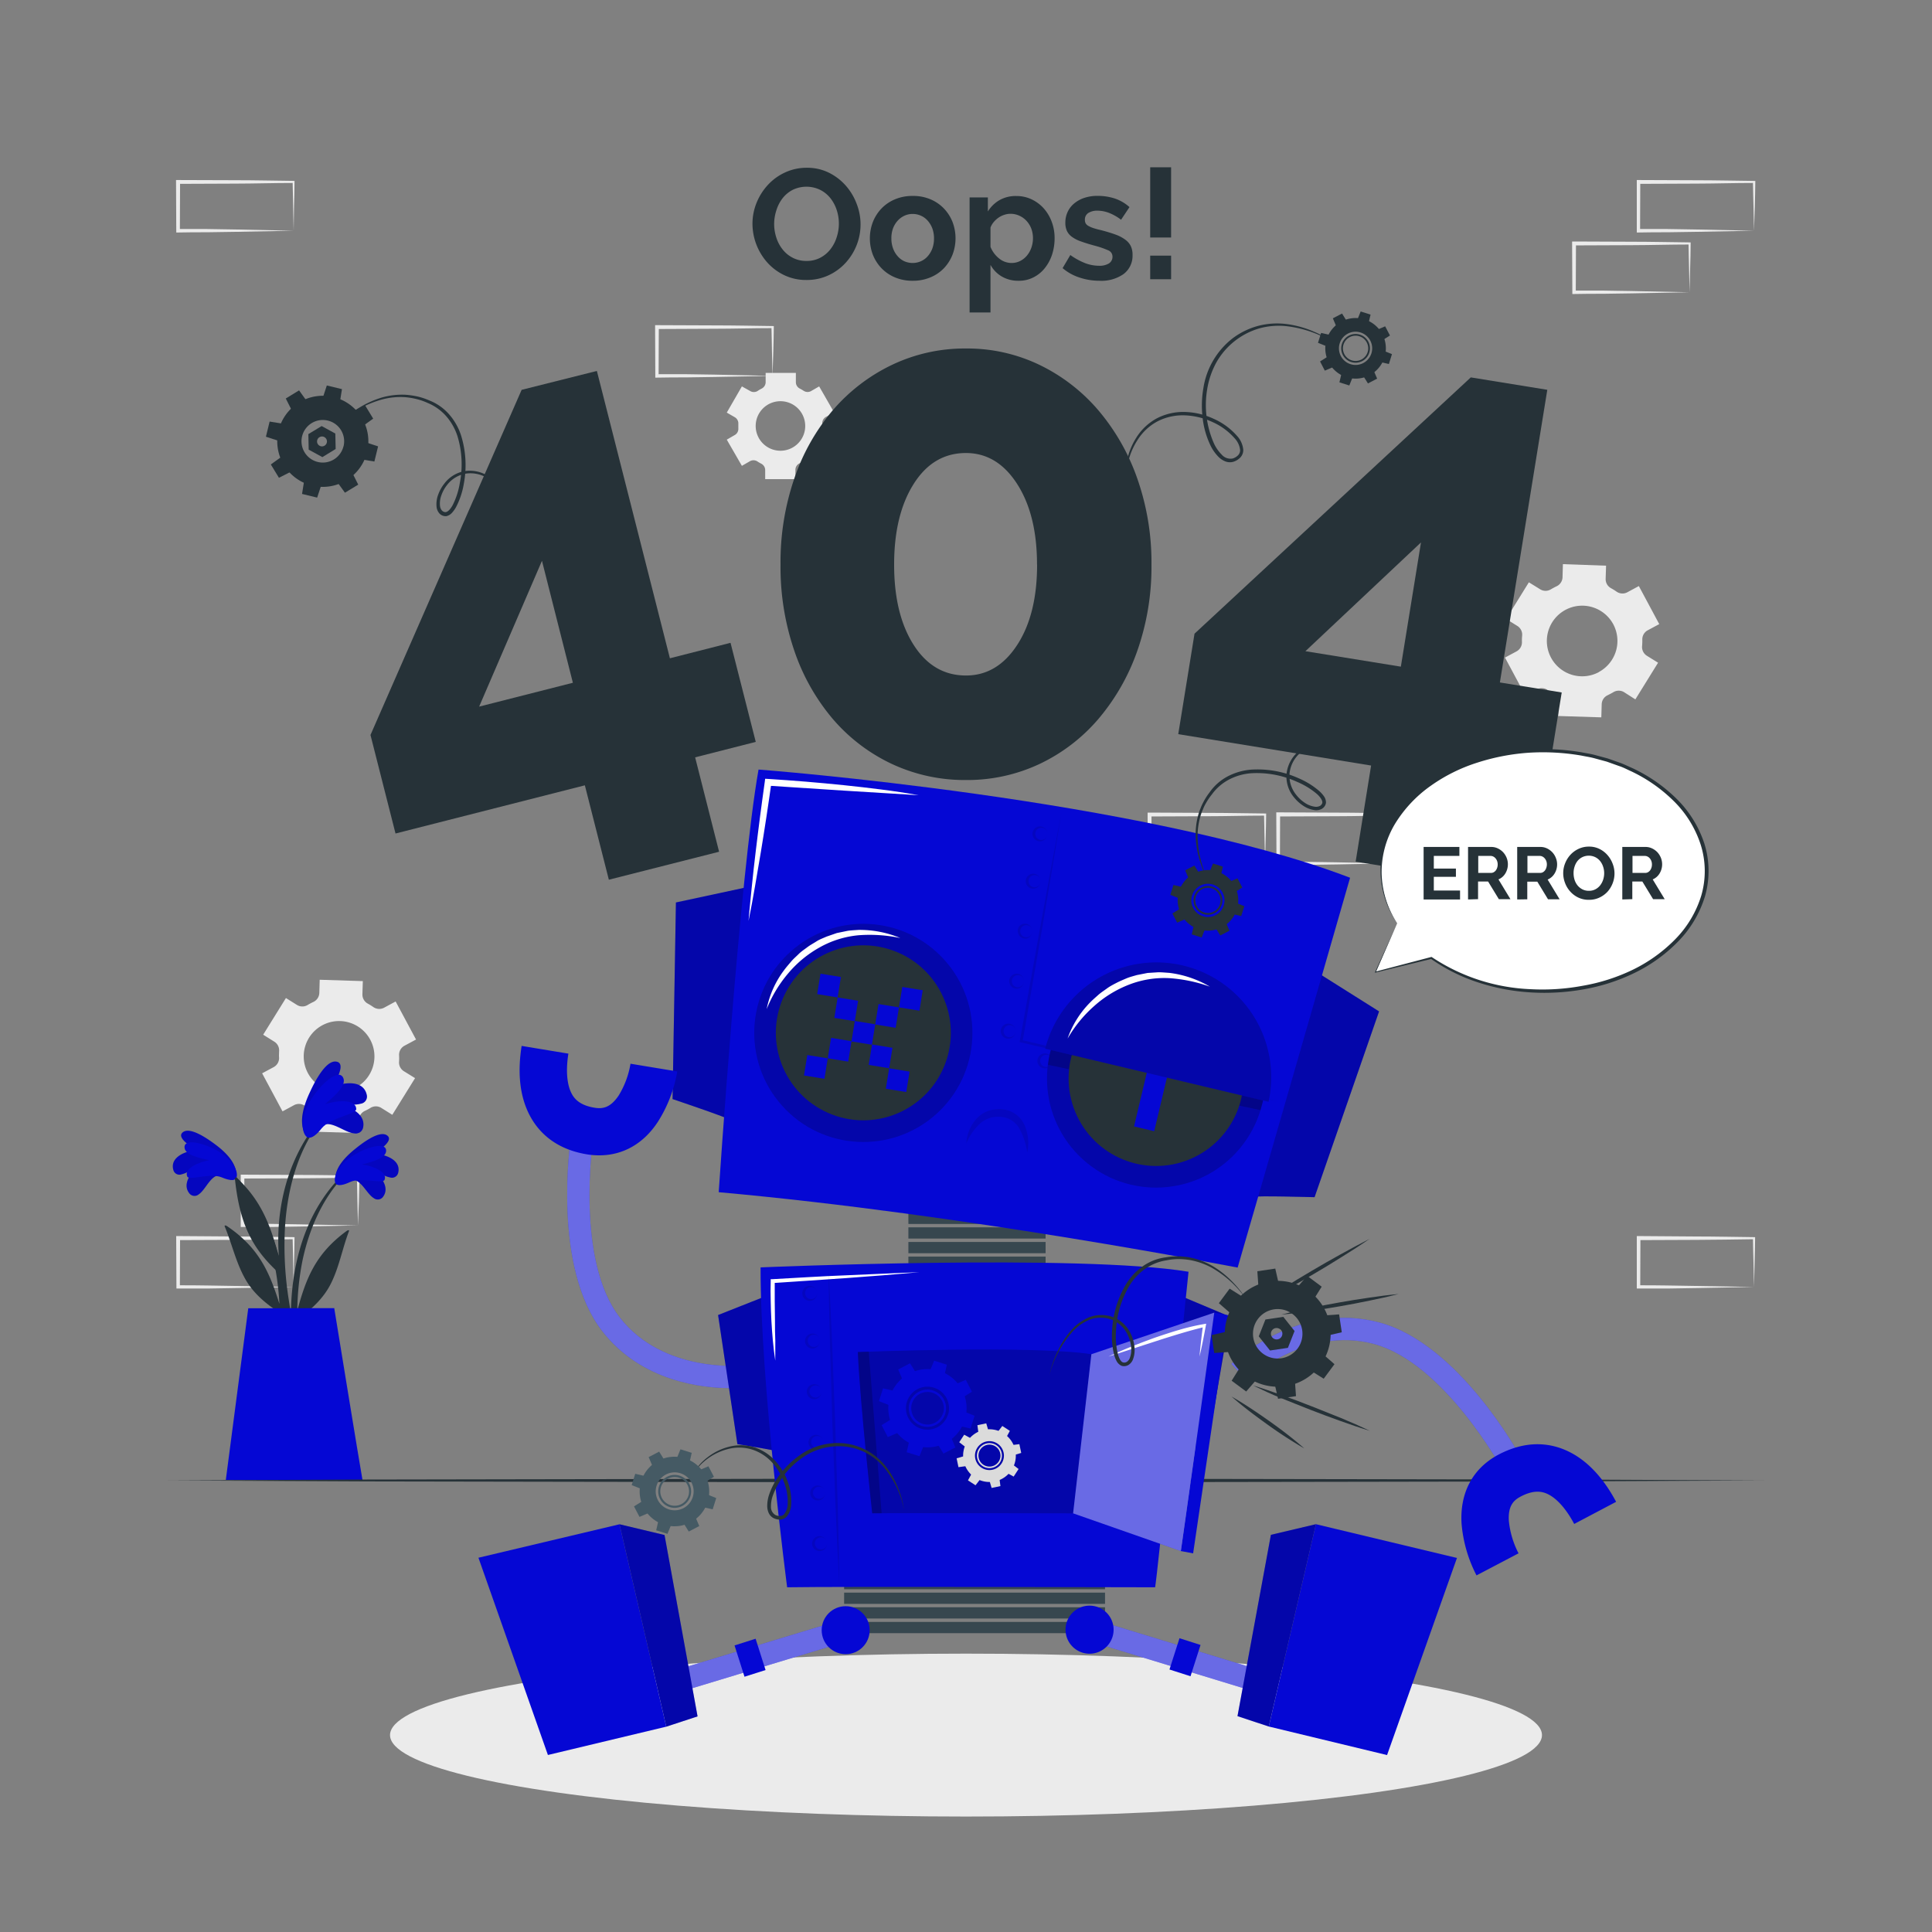 <svg xmlns="http://www.w3.org/2000/svg" viewBox="0 0 500 500"><rect x="0" y="0" width="500" height="500" fill="#808080" stroke="none"/><g id="freepik--background-complete--inject-24"><path d="M92.64,317.14l-14.84.28-7.51.12c-2.51,0-5,0-7.55,0H62.3v-.45l0-12.63V304h.5l14.95.07c5,0,10,.11,15,.16h.27v.27c0,2.14-.09,4.27-.13,6.38Zm0,0-.15-6.37c0-2.1-.11-4.19-.13-6.26l.28.27c-5,.06-10,.16-15,.17L62.74,305l.5-.5-.05,12.63-.45-.44c2.47,0,4.93,0,7.4.05l7.43.12Z" style="fill:#ebebeb"></path><path d="M76,333.07l-14.83.28-7.52.12c-2.51,0-5,0-7.55,0h-.44v-.45l-.06-12.63v-.5h.5L61,320c5,0,10,.12,14.95.17h.27v.27c0,2.14-.08,4.27-.13,6.38Zm0,0-.14-6.37c0-2.1-.11-4.19-.13-6.26l.27.27c-5,.06-10,.16-14.95.17l-14.95.06.5-.5-.05,12.63-.45-.44c2.47,0,4.93,0,7.4.05l7.44.12Z" style="fill:#ebebeb"></path><path d="M76,59.71,61.13,60l-7.52.11c-2.51,0-5,0-7.55.06h-.44v-.45l-.06-12.63v-.5h.5L61,46.64c5,0,10,.12,14.95.17h.27v.27c0,2.14-.08,4.27-.13,6.38Zm0,0-.14-6.37c0-2.1-.11-4.19-.13-6.26l.27.27c-5,0-10,.16-14.95.17l-14.95.06.5-.5-.05,12.63-.45-.44c2.47,0,4.93,0,7.4,0l7.44.12Z" style="fill:#ebebeb"></path><path d="M453.94,59.71,439.1,60l-7.51.11c-2.51,0-5,0-7.55.06h-.44v-.45l0-12.63v-.5h.5l14.95.06c5,0,10,.12,14.95.17h.27v.27c0,2.14-.09,4.27-.13,6.38Zm0,0-.14-6.37c-.05-2.1-.12-4.19-.14-6.26l.28.27c-5,0-10,.16-14.95.17L424,47.58l.5-.5-.05,12.63-.45-.44c2.47,0,4.93,0,7.4,0l7.43.12Z" style="fill:#ebebeb"></path><path d="M437.26,75.64l-14.83.28-7.52.11c-2.51,0-5,0-7.55.06h-.44v-.45L406.86,63v-.5h.5l14.95.06c5,0,10,.12,14.95.17h.28V63c0,2.14-.08,4.27-.13,6.38Zm0,0-.14-6.37c-.05-2.11-.11-4.19-.13-6.26l.27.27c-5,0-10,.16-14.95.17l-14.95.06.5-.5-.05,12.63-.45-.44c2.47,0,4.93,0,7.4,0l7.44.12Z" style="fill:#ebebeb"></path><path d="M360.69,223.44l-14.83.28-7.52.11c-2.51,0-5,0-7.54,0h-.45v-.45l-.05-12.64v-.5h.51l14.94.07c5,0,10,.11,14.95.16H361v.27c0,2.14-.08,4.27-.13,6.38Zm0,0-.14-6.38c-.05-2.1-.11-4.18-.13-6.26l.27.28c-5,0-10,.16-14.95.16l-14.94.06.49-.5-.05,12.64-.44-.45c2.46,0,4.92,0,7.39.06l7.44.11Z" style="fill:#ebebeb"></path><path d="M344,239.37l-14.83.28-7.51.11c-2.51.05-5,0-7.55.05h-.45v-.45l-.05-12.64v-.5h.5l14.95.07c5,0,10,.11,14.94.16h.28v.27c0,2.14-.09,4.27-.13,6.38Zm0,0-.14-6.38c0-2.1-.11-4.18-.13-6.26l.27.28c-5,.05-10,.16-14.94.16l-14.95.06.5-.5-.06,12.64-.44-.45c2.46,0,4.93,0,7.4.06l7.43.11Z" style="fill:#ebebeb"></path><path d="M327.4,223.44l-14.83.28-7.51.11c-2.51,0-5,0-7.55,0h-.45v-.45L297,210.8v-.5h.51l14.94.07c5,0,10,.11,14.95.16h.28v.27c0,2.14-.09,4.27-.13,6.38Zm0,0-.14-6.38c0-2.1-.11-4.18-.13-6.26l.27.28c-5,0-10,.16-14.95.16l-14.94.06.5-.5L298,223.44l-.44-.45c2.46,0,4.92,0,7.4.06l7.43.11Z" style="fill:#ebebeb"></path><path d="M453.94,333.07l-14.84.28-7.51.12c-2.51,0-5,0-7.55,0h-.44v-.45l0-12.63v-.5h.5L439,320c5,0,10,.12,14.95.17h.27v.27c0,2.14-.09,4.27-.13,6.38Zm0,0-.14-6.37c-.05-2.1-.12-4.19-.14-6.26l.28.27c-5,.06-10,.16-14.95.17l-14.95.06.5-.5-.05,12.63-.45-.44c2.47,0,4.93,0,7.4.05l7.43.12Z" style="fill:#ebebeb"></path><path d="M199.93,97.28l-14.84.28-7.51.11c-2.51,0-5,0-7.55.06h-.44v-.45l-.05-12.63v-.5h.5l14.95.06c5,0,10,.11,15,.17h.27v.27c0,2.14-.09,4.27-.13,6.37Zm0,0-.15-6.37c0-2.11-.11-4.19-.13-6.26l.28.27c-5,0-10,.16-15,.16L170,85.15l.5-.5-.05,12.63-.45-.44c2.47,0,4.93,0,7.4,0l7.43.11Z" style="fill:#ebebeb"></path><path d="M423.23,181l5.88-9.49-2.9-1.8a2.67,2.67,0,0,1-1.24-2.5,15.44,15.44,0,0,0,.06-1.67,2.65,2.65,0,0,1,1.38-2.41l3-1.61-5.28-9.85-3,1.62a2.66,2.66,0,0,1-2.77-.18,16,16,0,0,0-1.42-.88,2.66,2.66,0,0,1-1.4-2.41l.11-3.42L404.48,146l-.1,3.43a2.67,2.67,0,0,1-1.56,2.31c-.24.11-.49.24-.73.37s-.48.26-.71.4a2.65,2.65,0,0,1-2.78,0l-2.93-1.81-5.88,9.49,2.91,1.81a2.66,2.66,0,0,1,1.23,2.5,13.1,13.1,0,0,0-.05,1.66,2.68,2.68,0,0,1-1.39,2.41l-3,1.61,5.28,9.85,3-1.62a2.66,2.66,0,0,1,2.77.18,16,16,0,0,0,1.42.88,2.65,2.65,0,0,1,1.4,2.4l-.11,3.43,11.17.35.1-3.43a2.65,2.65,0,0,1,1.55-2.3l.74-.38c.25-.13.49-.26.72-.4a2.67,2.67,0,0,1,2.79,0Zm-9.46-7.05a9.14,9.14,0,1,1,3.75-12.38A9.14,9.14,0,0,1,413.77,173.92Z" style="fill:#ebebeb"></path><path d="M101.53,288.51l5.89-9.49-2.91-1.8a2.66,2.66,0,0,1-1.23-2.5,15.45,15.45,0,0,0,0-1.67,2.66,2.66,0,0,1,1.39-2.41l3-1.61-5.28-9.85-3,1.62a2.68,2.68,0,0,1-2.78-.18,13.94,13.94,0,0,0-1.42-.88,2.68,2.68,0,0,1-1.4-2.41l.11-3.42-11.16-.35-.1,3.43a2.67,2.67,0,0,1-1.56,2.32c-.25.11-.49.24-.74.37s-.48.26-.71.4a2.63,2.63,0,0,1-2.77,0L74,258.29l-5.89,9.49L71,269.59a2.64,2.64,0,0,1,1.23,2.5c0,.55-.06,1.1,0,1.66a2.66,2.66,0,0,1-1.39,2.41l-3,1.61,5.28,9.85,3-1.62a2.68,2.68,0,0,1,2.78.18,13.71,13.71,0,0,0,1.41.87,2.68,2.68,0,0,1,1.4,2.41l-.1,3.43,11.16.34.11-3.42a2.66,2.66,0,0,1,1.55-2.31c.25-.11.49-.24.74-.37s.48-.26.71-.41a2.65,2.65,0,0,1,2.79,0Zm-9.45-7.05a9.15,9.15,0,1,1,3.74-12.38A9.14,9.14,0,0,1,92.08,281.46Z" style="fill:#ebebeb"></path><path d="M215.87,106.74,212,100l-2.08,1.2a1.85,1.85,0,0,1-1.95-.07,11,11,0,0,0-1-.58,1.85,1.85,0,0,1-1-1.65v-2.4h-7.82v2.4a1.87,1.87,0,0,1-1,1.65c-.35.18-.69.37-1,.58a1.85,1.85,0,0,1-2,.07L192,100l-3.91,6.78,2.08,1.2a1.85,1.85,0,0,1,.91,1.72c0,.19,0,.39,0,.58s0,.38,0,.58a1.82,1.82,0,0,1-.9,1.71l-2.09,1.21,3.91,6.78,2.08-1.2a1.85,1.85,0,0,1,1.95.07,11,11,0,0,0,1,.58,1.87,1.87,0,0,1,1,1.65V124h7.82v-2.4a1.85,1.85,0,0,1,1-1.65c.35-.18.68-.37,1-.58a1.85,1.85,0,0,1,1.95-.07l2.08,1.2,3.91-6.78-2.08-1.2a1.85,1.85,0,0,1-.91-1.72c0-.19,0-.39,0-.58s0-.39,0-.58a1.85,1.85,0,0,1,.91-1.72Zm-7.48,3.5a6.41,6.41,0,1,1-6.41-6.41A6.41,6.41,0,0,1,208.39,110.24Z" style="fill:#ebebeb"></path></g><g id="freepik--Plant--inject-24"><path d="M88.84,303.84c-13.07,12.79-15.27,32.59-12.51,49.92.07.4.68.29.68-.08,0-3.95-.12-7.86-.11-11.76.07-.17.13-.34.2-.52,3.41-2.48,6.55-5.28,8.49-9.12,2.18-4.29,3-9.14,4.71-13.62.16-.43-.3-.3-.6-.08-8,5.86-10.48,12.17-12.76,20.6a69.79,69.79,0,0,1,1.38-13.13c1.72-8,5.11-15.93,10.86-21.86C89.4,304,89.06,303.61,88.84,303.84Z" style="fill:#263238"></path><path d="M91.29,305.33c2.25.08,3.66,3.67,5.41,4.72a1.68,1.68,0,0,0,2.48-.39c1.74-2.42-.64-5.41-2.88-7.09,1.6.66,2.93,1.82,4.65,2.15a1.64,1.64,0,0,0,2.11-1.26c.76-3.31-3.39-4.77-6.23-4.84,1.38-1,5.33-3.57,3.23-4.85s-6.76,2.44-8.27,3.67c-2.23,1.8-4.88,4.5-5,7.32C86.68,308.05,89.56,306,91.29,305.33Z" style="fill:#0507D4"></path><path d="M91.29,305.33c2.25.08,3.66,3.67,5.41,4.72a1.68,1.68,0,0,0,2.48-.39c1.74-2.42-.64-5.41-2.88-7.09,1.6.66,2.93,1.82,4.65,2.15a1.64,1.64,0,0,0,2.11-1.26c.76-3.31-3.39-4.77-6.23-4.84,1.38-1,5.33-3.57,3.23-4.85s-6.76,2.44-8.27,3.67c-2.23,1.8-4.88,4.5-5,7.32C86.68,308.05,89.56,306,91.29,305.33Z" style="opacity:0.1"></path><path d="M90.64,305.89c2.88-1.31,8.4.57,8.87-.52.95-2.21-3.46-3.73-5.85-4,2.2-.59,6.4-1.54,6.27-3.65-.16-2.59-6.44-.36-9.63,2.08-4,3.07-4,6-3.32,6.63C87.89,307.22,90.17,306.1,90.64,305.89Z" style="fill:#0507D4"></path><path d="M59.07,302.57c13.55,12.29,16.49,32,14.4,49.42-.06.39-.67.31-.68-.06-.15-3.95-.18-7.86-.34-11.75-.08-.18-.15-.34-.22-.52-3.51-2.35-6.75-5-8.83-8.79-2.35-4.21-3.39-9-5.23-13.43-.17-.42.29-.32.6-.11,8.17,5.56,10.94,11.77,13.54,20.11a71.38,71.38,0,0,0-1.88-13.07c-2-7.93-5.72-15.72-11.69-21.44C58.52,302.71,58.84,302.36,59.07,302.57Z" style="fill:#263238"></path><path d="M56.68,304.16c-2.25.16-3.52,3.8-5.23,4.92a1.68,1.68,0,0,1-2.49-.3c-1.83-2.35.43-5.43,2.61-7.19-1.58.72-2.86,1.93-4.57,2.32a1.62,1.62,0,0,1-2.15-1.18c-.89-3.27,3.2-4.9,6-5.07-1.41-.91-5.46-3.36-3.41-4.72s6.85,2.18,8.41,3.35c2.29,1.71,5,4.31,5.25,7.12C61.38,306.7,58.43,304.78,56.68,304.16Z" style="fill:#0507D4"></path><path d="M56.68,304.16c-2.25.16-3.52,3.8-5.23,4.92a1.68,1.68,0,0,1-2.49-.3c-1.83-2.35.43-5.43,2.61-7.19-1.58.72-2.86,1.93-4.57,2.32a1.62,1.62,0,0,1-2.15-1.18c-.89-3.27,3.2-4.9,6-5.07-1.41-.91-5.46-3.36-3.41-4.72s6.85,2.18,8.41,3.35c2.29,1.71,5,4.31,5.25,7.12C61.38,306.7,58.43,304.78,56.68,304.16Z" style="opacity:0.1"></path><path d="M57.35,304.69c-2.93-1.2-8.37.89-8.88-.18-1-2.18,3.31-3.86,5.68-4.25-2.21-.51-6.45-1.29-6.4-3.41.06-2.59,6.43-.61,9.7,1.71,4.13,2.92,4.21,5.88,3.57,6.5C60.15,305.91,57.83,304.88,57.35,304.69Z" style="fill:#0507D4"></path><path d="M72.93,335a132.49,132.49,0,0,0,4.2,19.42.49.49,0,0,0,1-.19c-.89-6-2.51-11.86-3.4-17.85a89.21,89.21,0,0,1-1-18.32c.57-10.09,3.31-20.83,9.89-28.72.14-.19-.16-.45-.31-.28C70,304.46,72.13,323.3,72.15,325c-1.87-6.36-3.79-13.65-10.85-20.13-.31-.28-.54-.15-.49.33,1.26,11.8,4.54,18,11.38,24.27C72.39,331.33,72.63,333.19,72.93,335Z" style="fill:#263238"></path><path d="M83.65,291.14c2.37-1.06,5.64,2,8,2.17A1.94,1.94,0,0,0,94,291.66c.59-3.39-3.39-5.3-6.56-5.9,2-.13,4,.41,5.92-.12a1.87,1.87,0,0,0,1.54-2.37C94,279.46,89,280,86,281.38c.94-1.69,3.73-6.38.91-6.65s-5.79,5.93-6.74,8c-1.4,3-2.79,7.12-1.48,10.09C80.23,296.27,82.2,292.72,83.65,291.14Z" style="fill:#0507D4"></path><path d="M83.65,291.14c2.37-1.06,5.64,2,8,2.17A1.94,1.94,0,0,0,94,291.66c.59-3.39-3.39-5.3-6.56-5.9,2-.13,4,.41,5.92-.12a1.87,1.87,0,0,0,1.54-2.37C94,279.46,89,280,86,281.38c.94-1.69,3.73-6.38.91-6.65s-5.79,5.93-6.74,8c-1.4,3-2.79,7.12-1.48,10.09C80.23,296.27,82.2,292.72,83.65,291.14Z" style="opacity:0.1"></path><path d="M83.25,292c2.33-2.8,9-3.63,8.94-5-.12-2.77-5.47-2.13-8.09-1.23,2-1.73,5.86-4.82,4.67-6.95-1.47-2.6-6.88,2.87-9,7-2.61,5.21-1.09,8.28-.1,8.56C81.07,294.81,82.87,292.5,83.25,292Z" style="fill:#0507D4"></path><path d="M64.25,338.58,58.44,383H93.81c-.72-3.93-7.31-44.46-7.31-44.46Z" style="fill:#0507D4"></path></g><g id="freepik--Floor--inject-24"><polygon points="43.37 383.14 95.03 382.9 146.69 382.81 250 382.64 353.31 382.81 404.97 382.9 456.63 383.14 404.97 383.39 353.31 383.48 250 383.64 146.69 383.48 95.03 383.39 43.37 383.14" style="fill:#263238"></polygon></g><g id="freepik--Shadow--inject-24"><ellipse cx="250" cy="449.04" rx="149.06" ry="21.08" style="fill:#ebebeb"></ellipse></g><g id="freepik--404-error--inject-24"><path d="M157.57,227.67l-6.21-24.43-49,12.47-6.48-25.5L135,100.89,154.47,96l18.9,74.36,15.69-4L195.59,192l-15.69,4,6.2,24.43ZM124,182.87l24.26-6.17-8-31.56Z" style="fill:#263238"></path><path d="M298,146.12a65.58,65.58,0,0,1-3.68,22.35,55.48,55.48,0,0,1-10.12,17.67A45.82,45.82,0,0,1,269,197.73a43.91,43.91,0,0,1-19,4.14,44.54,44.54,0,0,1-19.14-4.14,45.75,45.75,0,0,1-15.27-11.59,54.17,54.17,0,0,1-10-17.67A66.82,66.82,0,0,1,202,146.12a66.84,66.84,0,0,1,3.59-22.36,54.22,54.22,0,0,1,10-17.66,46.68,46.68,0,0,1,15.27-11.68A43.74,43.74,0,0,1,250,90.19a43.12,43.12,0,0,1,19,4.23,46.76,46.76,0,0,1,15.18,11.68,55.54,55.54,0,0,1,10.12,17.66A65.6,65.6,0,0,1,298,146.12Zm-29.62,0q0-12.88-5.15-20.88t-13.25-8q-8.46,0-13.52,8t-5.06,20.88q0,12.88,5.06,20.79T250,174.82q8.1,0,13.25-7.91T268.4,146.12Z" style="fill:#263238"></path><path d="M350.84,223l4-24.88L304.93,190l4.21-26,71.5-66.33,19.8,3.21-12.27,75.74,16,2.59-4.23,26.15-16-2.59-4,24.88Zm-13-54.47,24.7,4,5.21-32.15Z" style="fill:#263238"></path><path d="M208.68,72.46A13,13,0,0,1,203,71.23a13.94,13.94,0,0,1-4.4-3.27,15.19,15.19,0,0,1-3.86-10,14.37,14.37,0,0,1,1.07-5.5,15.16,15.16,0,0,1,2.95-4.64,13.94,13.94,0,0,1,4.46-3.21,13.18,13.18,0,0,1,5.62-1.19,12.56,12.56,0,0,1,5.67,1.27A14.22,14.22,0,0,1,218.85,48a15.11,15.11,0,0,1,2.83,4.69,14.67,14.67,0,0,1,0,10.8,14.91,14.91,0,0,1-2.91,4.61,13.89,13.89,0,0,1-4.44,3.19A13.31,13.31,0,0,1,208.68,72.46Zm-8.33-14.54a11.38,11.38,0,0,0,.57,3.59,9.53,9.53,0,0,0,1.64,3.07,7.91,7.91,0,0,0,2.62,2.14,7.57,7.57,0,0,0,3.54.81,7.41,7.41,0,0,0,3.57-.83,8.1,8.1,0,0,0,2.63-2.2,9.68,9.68,0,0,0,1.61-3.09,11.31,11.31,0,0,0,0-7.09,10,10,0,0,0-1.65-3.07,8,8,0,0,0-2.63-2.12,8.16,8.16,0,0,0-7.09,0,8,8,0,0,0-2.63,2.18,9.85,9.85,0,0,0-1.59,3.07A11.63,11.63,0,0,0,200.35,57.92Z" style="fill:#263238"></path><path d="M236.23,72.66a11.48,11.48,0,0,1-4.65-.89,10.34,10.34,0,0,1-3.49-2.4,10.68,10.68,0,0,1-2.21-3.49,11.9,11.9,0,0,1,0-8.37A10.68,10.68,0,0,1,228.09,54a10.34,10.34,0,0,1,3.49-2.4,11.48,11.48,0,0,1,4.65-.89,11.33,11.33,0,0,1,4.62.89,10.36,10.36,0,0,1,3.47,2.4,10.68,10.68,0,0,1,2.21,3.49,11.9,11.9,0,0,1,0,8.37,10.94,10.94,0,0,1-2.18,3.49,10.3,10.3,0,0,1-3.48,2.4A11.46,11.46,0,0,1,236.23,72.66Zm-5.54-10.94a7.2,7.2,0,0,0,.43,2.56,6.2,6.2,0,0,0,1.17,2A5.1,5.1,0,0,0,234,67.59a5.31,5.31,0,0,0,4.37,0,5.1,5.1,0,0,0,1.75-1.31,6.4,6.4,0,0,0,1.18-2,7.61,7.61,0,0,0,.42-2.59,7.48,7.48,0,0,0-.42-2.54,6.4,6.4,0,0,0-1.18-2,5.1,5.1,0,0,0-1.75-1.31,5.17,5.17,0,0,0-2.18-.47,4.92,4.92,0,0,0-2.19.49,5.42,5.42,0,0,0-1.75,1.33,6.2,6.2,0,0,0-1.17,2A7.26,7.26,0,0,0,230.69,61.72Z" style="fill:#263238"></path><path d="M263.61,72.66a8.34,8.34,0,0,1-4.36-1.11,7.86,7.86,0,0,1-2.91-3V80.86h-5.41V51.09h4.73v3.64a8.58,8.58,0,0,1,3-2.93A8.42,8.42,0,0,1,263,50.73a9.1,9.1,0,0,1,4,.87,9.93,9.93,0,0,1,3.13,2.34,11,11,0,0,1,2.06,3.47,11.94,11.94,0,0,1,.74,4.22,13.59,13.59,0,0,1-.68,4.33,11.11,11.11,0,0,1-1.92,3.51,8.82,8.82,0,0,1-2.93,2.34A8.14,8.14,0,0,1,263.61,72.66Zm-1.81-4.6a4.89,4.89,0,0,0,2.24-.53,5.45,5.45,0,0,0,1.75-1.41,6.55,6.55,0,0,0,1.14-2.06,7.37,7.37,0,0,0,.4-2.43,7,7,0,0,0-.44-2.48,6.19,6.19,0,0,0-1.24-2,5.65,5.65,0,0,0-1.86-1.33,5.42,5.42,0,0,0-2.32-.49,4.94,4.94,0,0,0-1.57.27,5.52,5.52,0,0,0-1.5.74,6.61,6.61,0,0,0-1.23,1.13,4.85,4.85,0,0,0-.83,1.42v5a7.34,7.34,0,0,0,2.22,3A5.13,5.13,0,0,0,261.8,68.06Z" style="fill:#263238"></path><path d="M284.54,72.66a16.21,16.21,0,0,1-5.21-.85A12.69,12.69,0,0,1,275,69.39L277,66a17.91,17.91,0,0,0,3.78,2.08,10.19,10.19,0,0,0,3.66.7,4.66,4.66,0,0,0,2.54-.6,2,2,0,0,0,.93-1.74,1.73,1.73,0,0,0-1.09-1.65,23.75,23.75,0,0,0-3.55-1.22c-1.38-.37-2.55-.74-3.52-1.09a8.78,8.78,0,0,1-2.34-1.19,4,4,0,0,1-1.29-1.53,4.91,4.91,0,0,1-.41-2.08,6.54,6.54,0,0,1,.63-2.91,6.26,6.26,0,0,1,1.76-2.2,8.13,8.13,0,0,1,2.64-1.4,10.86,10.86,0,0,1,3.29-.48,14.43,14.43,0,0,1,4.47.68,10.79,10.79,0,0,1,3.81,2.23l-2.18,3.27A12.59,12.59,0,0,0,287,55.09a8.49,8.49,0,0,0-3-.57,4.33,4.33,0,0,0-2.3.57,2,2,0,0,0-.93,1.82,1.85,1.85,0,0,0,.22.93,1.94,1.94,0,0,0,.71.64,7.15,7.15,0,0,0,1.27.55c.53.17,1.18.36,2,.54,1.46.38,2.7.76,3.74,1.14A9.69,9.69,0,0,1,291.18,62a4.59,4.59,0,0,1,1.46,1.67A5.2,5.2,0,0,1,293.1,66a5.91,5.91,0,0,1-2.3,4.91A10,10,0,0,1,284.54,72.66Z" style="fill:#263238"></path><path d="M297.67,61.47V43.29h5.41V61.47Zm0,10.79v-6.1h5.41v6.1Z" style="fill:#263238"></path></g><g id="freepik--Robot--inject-24"><rect x="235.09" y="313.85" width="35.51" height="2.91" style="fill:#37474f"></rect><rect x="235.09" y="317.63" width="35.51" height="2.91" style="fill:#37474f"></rect><rect x="235.09" y="321.42" width="35.51" height="2.91" style="fill:#37474f"></rect><rect x="235.09" y="325.21" width="35.51" height="2.91" style="fill:#37474f"></rect><rect x="235.09" y="329" width="35.51" height="2.91" style="fill:#37474f"></rect><rect x="218.46" y="404.59" width="67.52" height="2.91" style="fill:#37474f"></rect><rect x="218.46" y="408.38" width="67.52" height="2.91" style="fill:#37474f"></rect><rect x="218.46" y="412.17" width="67.52" height="2.91" style="fill:#37474f"></rect><rect x="218.46" y="415.96" width="67.52" height="2.91" style="fill:#37474f"></rect><rect x="218.46" y="419.75" width="67.52" height="2.91" style="fill:#37474f"></rect><path d="M188.83,289.8c0-.39-14.77-5.36-14.77-5.36l.87-50.88,19.64-4.22Z" style="fill:#0507D4"></path><path d="M188.83,289.8c0-.39-14.77-5.36-14.77-5.36l.87-50.88,19.64-4.22Z" style="opacity:0.2"></path><path d="M324.49,309.77c.1-.38,15.72.06,15.72.06l16.69-48.08-17-10.71Z" style="fill:#0507D4"></path><path d="M324.49,309.77c.1-.38,15.72.06,15.72.06l16.69-48.08-17-10.71Z" style="opacity:0.2"></path><path d="M186,308.54s5.49-82.3,10.31-109.38c0,0,99.42,7.52,153.09,28,0,0-27.67,96.12-29.1,100.89C320.28,328.09,250.27,314.3,186,308.54Z" style="fill:#0507D4"></path><path d="M274.72,210.15q-2.42,14.86-4.94,29.72l-5.13,29.67-.27-.41L297.69,277l16.64,4,16.61,4.11-16.7-3.74-16.69-3.81-33.34-7.79-.34-.08.06-.34,5.31-29.65Q271.91,225,274.72,210.15Z" style="opacity:0.1"></path><path d="M271.07,215.8a2,2,0,0,1-1.75,1.94,2,2,0,0,1-1.46-.48,2,2,0,0,1-.66-1.46,2,2,0,0,1,.66-1.46,1.94,1.94,0,0,1,3.21,1.46Zm0,0a1.6,1.6,0,0,0-.55-1.19,1.57,1.57,0,1,0,0,2.39A1.64,1.64,0,0,0,271.07,215.8Z" style="opacity:0.1"></path><path d="M269.32,228.05a1.93,1.93,0,0,1-1.74,1.93,1.92,1.92,0,0,1-2.12-1.93,1.94,1.94,0,0,1,.65-1.46,2,2,0,0,1,1.47-.48A2,2,0,0,1,269.32,228.05Zm0,0a1.6,1.6,0,0,0-.55-1.2,1.57,1.57,0,0,0-1.19-.36,1.57,1.57,0,0,0,0,3.12,1.56,1.56,0,0,0,1.74-1.56Z" style="opacity:0.1"></path><path d="M267.17,241a1.93,1.93,0,0,1-1.74,1.93,2,2,0,0,1-1.47-3.4,2,2,0,0,1,1.47-.47A1.94,1.94,0,0,1,267.17,241Zm0,0a1.6,1.6,0,0,0-.55-1.2,1.57,1.57,0,0,0-1.19-.36,1.57,1.57,0,0,0,0,3.12,1.62,1.62,0,0,0,1.19-.37A1.56,1.56,0,0,0,267.17,241Z" style="opacity:0.1"></path><path d="M265,253.93a1.94,1.94,0,0,1-1.74,1.93,1.94,1.94,0,1,1,0-3.87A1.94,1.94,0,0,1,265,253.93Zm0,0a1.6,1.6,0,0,0-.55-1.2,1.57,1.57,0,0,0-1.19-.36,1.57,1.57,0,0,0,0,3.12,1.62,1.62,0,0,0,1.19-.37A1.6,1.6,0,0,0,265,253.93Z" style="opacity:0.1"></path><path d="M272.35,274.56a1.94,1.94,0,1,1-1.75-1.93A1.94,1.94,0,0,1,272.35,274.56Zm0,0a1.64,1.64,0,0,0-.55-1.2,1.62,1.62,0,0,0-1.2-.36,1.57,1.57,0,1,0,1.2,2.76A1.64,1.64,0,0,0,272.35,274.56Z" style="opacity:0.1"></path><path d="M284.56,277.54a1.94,1.94,0,0,1-3.21,1.46,1.94,1.94,0,0,1,0-2.92,2,2,0,0,1,1.46-.47A1.93,1.93,0,0,1,284.56,277.54Zm0,0a1.6,1.6,0,0,0-.55-1.2,1.62,1.62,0,0,0-1.2-.36,1.57,1.57,0,1,0,1.2,2.76A1.6,1.6,0,0,0,284.56,277.54Z" style="opacity:0.1"></path><path d="M296.77,280.52a1.93,1.93,0,0,1-3.2,1.46,2,2,0,0,1-.66-1.46,1.94,1.94,0,0,1,.65-1.46,2,2,0,0,1,1.47-.47A1.93,1.93,0,0,1,296.77,280.52Zm0,0a1.59,1.59,0,0,0-.54-1.2A1.64,1.64,0,0,0,295,279a1.57,1.57,0,0,0,0,3.12,1.63,1.63,0,0,0,1.2-.36A1.59,1.59,0,0,0,296.77,280.52Z" style="opacity:0.1"></path><path d="M309,283.5a1.94,1.94,0,0,1-3.21,1.46,2,2,0,0,1-.66-1.46,2,2,0,0,1,.66-1.46,2,2,0,0,1,1.46-.48A2,2,0,0,1,309,283.5Zm0,0a1.64,1.64,0,0,0-.55-1.2,1.57,1.57,0,1,0-1.2,2.76,1.62,1.62,0,0,0,1.2-.36A1.64,1.64,0,0,0,309,283.5Z" style="opacity:0.1"></path><path d="M321.2,286.61a2,2,0,0,1-1.89,1.79,2,2,0,0,1-1.43-.58,1.95,1.95,0,0,1,.23-2.91,1.92,1.92,0,0,1,1.49-.36A2,2,0,0,1,321.2,286.61Zm0,0a1.6,1.6,0,0,0-.46-1.23,1.57,1.57,0,1,0-.18,2.38A1.6,1.6,0,0,0,321.2,286.61Z" style="opacity:0.1"></path><path d="M262.87,266.86a1.94,1.94,0,0,1-1.74,1.94,2.05,2.05,0,0,1-1.47-.47,1.94,1.94,0,0,1,1.47-3.4A1.94,1.94,0,0,1,262.87,266.86Zm0,0a1.6,1.6,0,0,0-.55-1.19,1.57,1.57,0,1,0,0,2.39A1.6,1.6,0,0,0,262.87,266.86Z" style="opacity:0.1"></path><circle cx="223.43" cy="267.31" r="28.23" transform="translate(-121.44 217.93) rotate(-41.96)" style="opacity:0.2"></circle><circle cx="223.43" cy="267.31" r="22.64" transform="translate(-105.66 381.64) rotate(-69.27)" style="fill:#263238"></circle><rect x="216.31" y="258.54" width="5.36" height="5.36" transform="translate(44.59 -31.66) rotate(9.2)" style="fill:#0507D4"></rect><rect x="211.87" y="252.39" width="5.36" height="5.36" transform="translate(43.55 -31.03) rotate(9.2)" style="fill:#0507D4"></rect><rect x="233.04" y="255.82" width="5.36" height="5.36" transform="translate(44.37 -34.37) rotate(9.2)" style="fill:#0507D4"></rect><rect x="208.46" y="273.44" width="5.36" height="5.36" transform="translate(46.87 -30.21) rotate(9.2)" style="fill:#0507D4"></rect><rect x="229.63" y="276.87" width="5.36" height="5.36" transform="translate(47.7 -33.55) rotate(9.2)" style="fill:#0507D4"></rect><rect x="214.61" y="269" width="5.36" height="5.36" transform="translate(46.24 -31.25) rotate(9.2)" style="fill:#0507D4"></rect><rect x="220.75" y="264.63" width="5.36" height="5.36" transform="translate(45.62 -32.29) rotate(9.2)" style="fill:#0507D4"></rect><rect x="226.89" y="260.25" width="5.36" height="5.36" transform="translate(45 -33.33) rotate(9.2)" style="fill:#0507D4"></rect><rect x="225.2" y="270.72" width="5.36" height="5.36" transform="translate(46.66 -32.93) rotate(9.2)" style="fill:#0507D4"></rect><circle cx="299.19" cy="279.14" r="28.23" transform="translate(-106.35 333.63) rotate(-50.67)" style="fill:#0507D4"></circle><circle cx="299.19" cy="279.14" r="28.23" transform="translate(-106.35 333.63) rotate(-50.67)" style="opacity:0.2"></circle><path d="M326.66,285.67c-.13.56-.28,1.09-.44,1.63l-55-11.74c.13-1,.3-2,.53-2.95a28.24,28.24,0,1,1,54.94,13.06Z" style="opacity:0.2"></path><circle cx="299.19" cy="279.14" r="22.64" transform="translate(-84.49 136.92) rotate(-22.68)" style="fill:#263238"></circle><rect x="296.51" y="265.8" width="5.36" height="26.69" transform="translate(72.65 -61.61) rotate(13.37)" style="fill:#0507D4"></rect><path d="M328.3,285.14,270.5,271.4a29.71,29.71,0,0,1,57.8,13.74Z" style="fill:#0507D4"></path><path d="M328.3,285.14,270.5,271.4a29.71,29.71,0,0,1,57.8,13.74Z" style="opacity:0.2"></path><path d="M250.07,295.92a10.51,10.51,0,0,1,2.61-6.35,7.67,7.67,0,0,1,3.07-2.07,8.66,8.66,0,0,1,3.7-.41,6.9,6.9,0,0,1,5.8,4.33,11.49,11.49,0,0,1,.59,6.85,18,18,0,0,0-2-6.14,5.88,5.88,0,0,0-4.61-3.06,7.06,7.06,0,0,0-5.49,1.61A14.78,14.78,0,0,0,250.07,295.92Z" style="opacity:0.1"></path><path d="M193.72,238.34c.23-3,.57-6,.86-9s.65-6,1-9,.74-6,1.12-9,.81-6,1.22-9l.1-.8.81.05q9.78.61,19.51,1.61c3.24.33,6.48.71,9.72,1.12s6.47.9,9.68,1.48l-19.52-1.2-19.49-1.27.91-.74c-.44,3-.85,6-1.32,9s-.92,6-1.42,8.95-1,5.95-1.52,8.93S194.33,235.38,193.72,238.34Z" style="fill:#fff"></path><path d="M198.41,261.16a24.55,24.55,0,0,1,4.52-10.09c.55-.76,1.18-1.46,1.78-2.18s1.33-1.33,2-2,1.47-1.18,2.22-1.75,1.58-1,2.39-1.52,1.71-.83,2.57-1.22l2.68-.93,2.78-.57c.93-.14,1.87-.17,2.81-.24A27.3,27.3,0,0,1,233,242.76a38.59,38.59,0,0,0-10.78-.72,25.22,25.22,0,0,0-10.07,3.13,29.14,29.14,0,0,0-8.18,6.75A33.21,33.21,0,0,0,198.41,261.16Z" style="fill:#fff"></path><path d="M276.29,268.78a24.78,24.78,0,0,1,5.86-9.37c.65-.67,1.37-1.28,2.07-1.91s1.5-1.13,2.26-1.69,1.61-1,2.44-1.43,1.71-.8,2.58-1.17,1.8-.59,2.7-.86l2.79-.55,2.83-.18c.94,0,1.88.1,2.82.16a27.19,27.19,0,0,1,10.47,3.56,38.91,38.91,0,0,0-10.58-2.2,25.25,25.25,0,0,0-10.4,1.71,29.45,29.45,0,0,0-9,5.55A33.57,33.57,0,0,0,276.29,268.78Z" style="fill:#fff"></path><path d="M189.14,359.25c-7.23,0-23.06-1.62-33.25-14.72-13-16.76-8.32-48.92-8.12-50.28l5.66.86c0,.31-4.54,31.09,7,45.9,11.26,14.48,31.69,12.41,31.89,12.38l.65,5.69C192.72,359.1,191.32,359.25,189.14,359.25Z" style="fill:#0507D4"></path><path d="M189.14,359.25c-7.23,0-23.06-1.62-33.25-14.72-13-16.76-8.32-48.92-8.12-50.28l5.66.86c0,.31-4.54,31.09,7,45.9,11.26,14.48,31.69,12.41,31.89,12.38l.65,5.69C192.72,359.1,191.32,359.25,189.14,359.25Z" style="fill:#fff;opacity:0.4"></path><path d="M155.1,299a19,19,0,0,1-3.16-.25c-9.55-1.55-13.77-7.26-15.64-11.78S134,277,135,270.68l12.1,2c-.63,3.89-.44,7.32.52,9.65.69,1.66,2,3.66,6.26,4.35,1.94.31,4,.15,6.23-3.16a22.84,22.84,0,0,0,3.06-8.23l12.11,2a35.47,35.47,0,0,1-5,13C166.56,296,161.22,299,155.1,299Z" style="fill:#0507D4"></path><path d="M201.1,375.63c0-.26-10.26-1.89-10.26-1.89l-5-33.41,12.39-4.9Z" style="fill:#0507D4"></path><path d="M201.1,375.63c0-.26-10.26-1.89-10.26-1.89l-5-33.41,12.39-4.9Z" style="opacity:0.2"></path><path d="M302.3,375.69c0-.26,10.29-1.66,10.29-1.66l5.71-33.29L306,335.57Z" style="fill:#0507D4"></path><path d="M302.3,375.69c0-.26,10.29-1.66,10.29-1.66l5.71-33.29L306,335.57Z" style="opacity:0.2"></path><path d="M196.84,328s82.79-3.53,110.75,1.13c0,0-8.21,80.1-8.65,81.66,0,0-82.36-.23-95.23,0C203.71,410.74,196.74,357.47,196.84,328Z" style="fill:#0507D4"></path><path d="M222,349.91s45.19-1.79,60.46.56c0,0-4.49,40.39-4.73,41.18,0,0-45-.11-52,0C225.74,391.65,222.65,364,222,349.91Z" style="opacity:0.2"></path><path d="M228.16,391.63l-2.43,0S222.65,364,222,349.9l2.83-.1Z" style="opacity:0.2"></path><path d="M241.49,359.87a4.81,4.81,0,1,0,3.14,6A4.81,4.81,0,0,0,241.49,359.87Zm2.58,5.86a4.22,4.22,0,1,1-2.75-5.3A4.22,4.22,0,0,1,244.07,365.73Zm-2.58-5.86a4.81,4.81,0,1,0,3.14,6A4.81,4.81,0,0,0,241.49,359.87Zm2.58,5.86a4.22,4.22,0,1,1-2.75-5.3A4.22,4.22,0,0,1,244.07,365.73Zm-2.58-5.86a4.81,4.81,0,1,0,3.14,6A4.81,4.81,0,0,0,241.49,359.87Zm2.58,5.86a4.22,4.22,0,1,1-2.75-5.3A4.22,4.22,0,0,1,244.07,365.73Zm-1-10.94a10.13,10.13,0,1,0,6.61,12.71A10.14,10.14,0,0,0,243.1,354.79Zm2.25,11.34a5.56,5.56,0,1,1-3.63-7A5.57,5.57,0,0,1,245.35,366.13Zm-.72-.23a4.81,4.81,0,1,0-6,3.14A4.8,4.8,0,0,0,244.63,365.9Zm-.56-.17a4.22,4.22,0,1,1-2.75-5.3A4.22,4.22,0,0,1,244.07,365.73Zm-2.58-5.86a4.81,4.81,0,1,0,3.14,6A4.81,4.81,0,0,0,241.49,359.87Zm2.58,5.86a4.22,4.22,0,1,1-2.75-5.3A4.22,4.22,0,0,1,244.07,365.73Zm-2.58-5.86a4.81,4.81,0,1,0,3.14,6A4.81,4.81,0,0,0,241.49,359.87Zm2.58,5.86a4.22,4.22,0,1,1-2.75-5.3A4.22,4.22,0,0,1,244.07,365.73Z" style="fill:#0507D4"></path><polygon points="238.99 374.31 235.27 373.13 234.65 375.83 237.95 376.87 238.99 374.31" style="fill:#0507D4"></polygon><polygon points="232.31 370.82 230.51 367.37 228.16 368.83 229.76 371.91 232.31 370.82" style="fill:#0507D4"></polygon><polygon points="230.05 363.64 231.22 359.93 228.53 359.3 227.48 362.61 230.05 363.64" style="fill:#0507D4"></polygon><polygon points="233.53 356.96 236.99 355.17 235.52 352.82 232.45 354.42 233.53 356.96" style="fill:#0507D4"></polygon><polygon points="240.71 354.7 244.43 355.88 245.05 353.18 241.75 352.14 240.71 354.7" style="fill:#0507D4"></polygon><polygon points="247.39 358.18 249.19 361.64 251.54 360.18 249.94 357.1 247.39 358.18" style="fill:#0507D4"></polygon><polygon points="249.65 365.37 248.48 369.08 251.18 369.71 252.22 366.4 249.65 365.37" style="fill:#0507D4"></polygon><polygon points="246.17 372.04 242.72 373.84 244.18 376.19 247.25 374.59 246.17 372.04" style="fill:#0507D4"></polygon><path d="M257.84,374a3.24,3.24,0,1,0,.94,4.48A3.24,3.24,0,0,0,257.84,374Zm.61,4.26a2.84,2.84,0,1,1-.83-3.93A2.84,2.84,0,0,1,258.45,378.27Zm-.61-4.26a3.24,3.24,0,1,0,.94,4.48A3.24,3.24,0,0,0,257.84,374Zm.61,4.26a2.84,2.84,0,1,1-.83-3.93A2.84,2.84,0,0,1,258.45,378.27Zm-.61-4.26a3.24,3.24,0,1,0,.94,4.48A3.24,3.24,0,0,0,257.84,374Zm.61,4.26a2.84,2.84,0,1,1-.83-3.93A2.84,2.84,0,0,1,258.45,378.27Zm1.34-7.26a6.82,6.82,0,1,0,2,9.44A6.82,6.82,0,0,0,259.79,371Zm-.59,7.75a3.74,3.74,0,1,1-1.09-5.17A3.74,3.74,0,0,1,259.2,378.76Zm-.42-.27a3.23,3.23,0,1,0-4.48.95A3.25,3.25,0,0,0,258.78,378.49Zm-.33-.22a2.84,2.84,0,1,1-.83-3.93A2.84,2.84,0,0,1,258.45,378.27Zm-.61-4.26a3.24,3.24,0,1,0,.94,4.48A3.24,3.24,0,0,0,257.84,374Zm.61,4.26a2.84,2.84,0,1,1-.83-3.93A2.84,2.84,0,0,1,258.45,378.27Zm-.61-4.26a3.24,3.24,0,1,0,.94,4.48A3.24,3.24,0,0,0,257.84,374Zm.61,4.26a2.84,2.84,0,1,1-.83-3.93A2.84,2.84,0,0,1,258.45,378.27Z" style="fill:#dbdbdb"></path><polygon points="253.6 382.92 251.4 381.49 250.51 383.12 252.47 384.39 253.6 382.92" style="fill:#dbdbdb"></polygon><polygon points="249.9 379.45 249.36 376.89 247.57 377.41 248.05 379.7 249.9 379.45" style="fill:#dbdbdb"></polygon><polygon points="249.73 374.39 251.16 372.19 249.53 371.3 248.25 373.25 249.73 374.39" style="fill:#dbdbdb"></polygon><polygon points="253.2 370.69 255.76 370.14 255.24 368.36 252.95 368.84 253.2 370.69" style="fill:#dbdbdb"></polygon><polygon points="258.26 370.52 260.46 371.95 261.35 370.31 259.4 369.04 258.26 370.52" style="fill:#dbdbdb"></polygon><polygon points="261.96 373.98 262.51 376.55 264.29 376.02 263.81 373.74 261.96 373.98" style="fill:#dbdbdb"></polygon><polygon points="262.13 379.05 260.7 381.25 262.33 382.14 263.61 380.18 262.13 379.05" style="fill:#dbdbdb"></polygon><polygon points="258.67 382.75 256.1 383.29 256.63 385.08 258.91 384.6 258.67 382.75" style="fill:#dbdbdb"></polygon><polygon points="305.59 401.41 308.78 402.01 317.88 340.38 314.25 339.71 305.59 401.41" style="fill:#0507D4"></polygon><path d="M277.72,391.65l4.73-41.18,31.8-10.76s-8.66,62.37-8.66,61.7Z" style="fill:#0507D4"></path><path d="M277.72,391.65l4.73-41.18,31.8-10.76s-8.66,62.37-8.66,61.7Z" style="fill:#fff;opacity:0.4"></path><path d="M200.64,352.14c-.52-3.41-.8-6.85-1-10.29-.1-1.72-.14-3.45-.18-5.17s-.06-3.45,0-5.18v-.45l.44,0c6.32-.34,12.63-.76,19-1s12.64-.6,19-.8c-6.31.57-12.61,1.06-18.92,1.52s-12.63.84-18.94,1.27l.46-.47,0,5.15.06,5.15c0,1.72,0,3.44.09,5.15Z" style="fill:#fff"></path><path d="M286.88,351.08q3-1.41,6-2.61t6.12-2.32c2.06-.7,4.13-1.39,6.24-2a57.54,57.54,0,0,1,6.39-1.49l.53-.09-.09.51c-.5,2.67-1,5.33-1.64,8,.23-2.71.56-5.41.9-8.1l.44.43c-2.1.5-4.18,1.08-6.26,1.7s-4.15,1.27-6.21,1.94Z" style="fill:#fff"></path><polygon points="214.4 328.12 214.94 338.42 215.4 348.72 216.19 369.33 216.81 389.94 217.06 400.25 217.23 410.57 216.69 400.27 216.24 389.96 215.44 369.36 214.82 348.74 214.57 338.43 214.4 328.12" style="opacity:0.1"></polygon><path d="M211.45,334.33a1.93,1.93,0,0,1-2.85,2.07,2,2,0,0,1-.94-1.31,2,2,0,0,1,.36-1.56,2,2,0,0,1,1.34-.75A1.94,1.94,0,0,1,211.45,334.33Zm0,0a1.56,1.56,0,1,0-.3,1.28A1.56,1.56,0,0,0,211.45,334.33Z" style="opacity:0.1"></path><path d="M212.16,346.68a2,2,0,0,1-1.33,2.24,1.93,1.93,0,0,1-2.46-1.48,2,2,0,0,1,.36-1.56,2,2,0,0,1,1.34-.75A1.94,1.94,0,0,1,212.16,346.68Zm0,0a1.54,1.54,0,0,0-2-1.18,1.57,1.57,0,1,0,2,1.18Z" style="opacity:0.1"></path><path d="M212.61,359.79a2,2,0,0,1-1.33,2.24,2,2,0,0,1-1.52-.17,2,2,0,0,1-.94-1.31,2,2,0,0,1,.36-1.56,1.93,1.93,0,0,1,3.43.8Zm0,0a1.54,1.54,0,0,0-2-1.18,1.57,1.57,0,1,0,2,1.18Z" style="opacity:0.1"></path><path d="M213.06,372.9a2,2,0,0,1-1.33,2.24,2,2,0,0,1-2.46-1.48,2,2,0,0,1,.36-1.56,1.93,1.93,0,0,1,3.43.8Zm0,0a1.6,1.6,0,0,0-.77-1.07,1.66,1.66,0,0,0-1.25-.12,1.57,1.57,0,0,0,.62,3.06,1.61,1.61,0,0,0,1.1-.59A1.58,1.58,0,0,0,213.06,372.9Z" style="opacity:0.1"></path><path d="M213.51,386a1.93,1.93,0,0,1-2.85,2.07,2,2,0,0,1-.94-1.3,2,2,0,0,1,.36-1.57,2,2,0,0,1,1.34-.75A2,2,0,0,1,213.51,386Zm0,0a1.56,1.56,0,0,0-2-1.18,1.57,1.57,0,0,0,.62,3.06,1.56,1.56,0,0,0,1.4-1.88Z" style="opacity:0.1"></path><path d="M214,399.11a1.93,1.93,0,1,1-3.79.77,1.94,1.94,0,0,1,1.7-2.32A2,2,0,0,1,214,399.11Zm0,0a1.58,1.58,0,0,0-.77-1.06,1.62,1.62,0,0,0-1.25-.12,1.57,1.57,0,0,0,.62,3.06,1.56,1.56,0,0,0,1.4-1.88Z" style="opacity:0.1"></path><rect x="170.93" y="426.13" width="48.98" height="5.72" transform="translate(-116.03 75.12) rotate(-16.86)" style="fill:#0507D4"></rect><rect x="170.93" y="426.13" width="48.98" height="5.72" transform="translate(-116.03 75.12) rotate(-16.86)" style="fill:#fff;opacity:0.4"></rect><rect x="191.27" y="424.75" width="5.72" height="8.5" transform="translate(-120.89 79.02) rotate(-17.64)" style="fill:#0507D4"></rect><polygon points="172.43 446.86 160.33 394.48 123.82 403.14 141.8 454.19 172.43 446.86" style="fill:#0507D4"></polygon><polygon points="180.53 444.2 172.43 446.86 160.33 394.48 171.98 397.26 180.53 444.2" style="fill:#0507D4"></polygon><polygon points="180.53 444.2 172.43 446.86 160.33 394.48 171.98 397.26 180.53 444.2" style="opacity:0.2"></polygon><circle cx="218.86" cy="421.89" r="6.21" style="fill:#0507D4"></circle><rect x="302.54" y="404.41" width="5.72" height="48.98" transform="translate(-193.99 595.74) rotate(-73.02)" style="fill:#0507D4"></rect><rect x="302.54" y="404.41" width="5.72" height="48.98" transform="translate(-193.99 595.74) rotate(-73.02)" style="fill:#fff;opacity:0.4"></rect><rect x="302.44" y="426.04" width="8.5" height="5.72" transform="translate(-195.36 590.05) rotate(-72.23)" style="fill:#0507D4"></rect><polygon points="328.36 446.82 340.56 394.46 377.06 403.2 358.97 454.21 328.36 446.82" style="fill:#0507D4"></polygon><polygon points="320.26 444.14 328.36 446.82 340.56 394.46 328.91 397.21 320.26 444.14" style="fill:#0507D4"></polygon><polygon points="320.26 444.14 328.36 446.82 340.56 394.46 328.91 397.21 320.26 444.14" style="opacity:0.2"></polygon><path d="M275.76,421.74a6.22,6.22,0,1,0,6.23-6.2A6.21,6.21,0,0,0,275.76,421.74Z" style="fill:#0507D4"></path><path d="M322.66,357.13c.15-.14,15.21-14.1,32.92-9.32,18.11,4.88,33.06,32.16,33.21,32.44l5-2.72c-.66-1.21-16.26-29.73-36.76-35.25-20.86-5.62-37.65,10-38.35,10.7Z" style="fill:#0507D4"></path><path d="M322.66,357.13c.15-.14,15.21-14.1,32.92-9.32,18.11,4.88,33.06,32.16,33.21,32.44l5-2.72c-.66-1.21-16.26-29.73-36.76-35.25-20.86-5.62-37.65,10-38.35,10.7Z" style="fill:#fff;opacity:0.4"></path><path d="M382.12,407.71,393,402a23,23,0,0,1-2.51-8.42c-.24-4,1.34-5.36,3.07-6.28,3.8-2,6.07-1.21,7.62-.3,2.17,1.29,4.38,3.91,6.22,7.4l10.85-5.73c-3-5.62-6.62-9.74-10.84-12.23s-11-4.5-19.57,0c-6.67,3.52-10.07,9.86-9.59,17.86A35.5,35.5,0,0,0,382.12,407.71Z" style="fill:#0507D4"></path><path d="M325,338c2.35-1.62,4.76-3.15,7.17-4.67s4.86-3,7.31-4.44,4.92-2.87,7.42-4.24l3.76-2.05c1.27-.65,2.52-1.33,3.81-2-1.17.82-2.38,1.59-3.56,2.38l-3.62,2.29c-2.41,1.53-4.85,3-7.3,4.44s-4.93,2.87-7.43,4.24S327.51,336.75,325,338Z" style="fill:#263238"></path><path d="M318.72,361.42c3.37,1.92,6.56,4.09,9.71,6.31s6.21,4.56,9.12,7.12a115.22,115.22,0,0,1-9.71-6.31C324.72,366.29,321.63,364,318.72,361.42Z" style="fill:#263238"></path><path d="M324.25,358.54c2.6.79,5.16,1.69,7.71,2.59S337,363,339.57,364s5,2,7.52,3l3.74,1.6c1.23.57,2.47,1.11,3.69,1.7-1.3-.38-2.58-.83-3.87-1.24l-3.83-1.34c-2.56-.9-5.09-1.87-7.61-2.84s-5-2-7.53-3S326.7,359.72,324.25,358.54Z" style="fill:#263238"></path><path d="M331.63,340.22c2.49-.65,5-1.19,7.51-1.71s5-1,7.56-1.45,5.05-.86,7.59-1.22l3.81-.53c1.28-.14,2.55-.31,3.84-.42-1.25.33-2.5.6-3.75.91l-3.76.8c-2.51.53-5,1-7.56,1.45s-5.06.86-7.6,1.21S334.19,340,331.63,340.22Z" style="fill:#263238"></path></g><g id="freepik--Gears--inject-24"><path d="M271.62,355.79a26.61,26.61,0,0,1,2-5.88,23.77,23.77,0,0,1,3.31-5.28,12.8,12.8,0,0,1,5-3.75,8.85,8.85,0,0,1,6.31.06,8.4,8.4,0,0,1,4.51,4.47,9.83,9.83,0,0,1,.84,3.11,7,7,0,0,1-.37,3.27,2.94,2.94,0,0,1-1.1,1.41,2.14,2.14,0,0,1-.91.34,2,2,0,0,1-1-.09,2.81,2.81,0,0,1-1.29-1.31,7.28,7.28,0,0,1-.59-1.54,20.11,20.11,0,0,1-.52-6.31,25.87,25.87,0,0,1,3.64-12,15.64,15.64,0,0,1,4.34-4.61,13.14,13.14,0,0,1,5.89-2.28,16.51,16.51,0,0,1,3.14-.27,9.25,9.25,0,0,1,1.58.1,10.26,10.26,0,0,1,1.56.21,19.16,19.16,0,0,1,5.86,2.21,24.69,24.69,0,0,1,4.9,3.85,26.13,26.13,0,0,1,3.86,4.85,27,27,0,0,0-9-8.27,18.75,18.75,0,0,0-5.73-2,20.94,20.94,0,0,0-3-.23,15.94,15.94,0,0,0-3,.33,13,13,0,0,0-5.53,2.23,14.65,14.65,0,0,0-4.06,4.38,25,25,0,0,0-3.43,11.54,19.31,19.31,0,0,0,.45,6c.24.92.67,2,1.3,2.24a1.32,1.32,0,0,0,.23.05,1,1,0,0,0,.3,0,1.25,1.25,0,0,0,.53-.19,2.08,2.08,0,0,0,.76-1,6,6,0,0,0,.33-2.83,9.38,9.38,0,0,0-.75-2.85,7.82,7.82,0,0,0-4-4.11,8.16,8.16,0,0,0-5.8-.18,12.46,12.46,0,0,0-4.88,3.48A27,27,0,0,0,271.62,355.79Z" style="fill:#263238"></path><path d="M179.22,381.7a14,14,0,0,1,4-4.63,15,15,0,0,1,5.6-2.69,12.05,12.05,0,0,1,6.25.13,12.48,12.48,0,0,1,5.34,3.32,15.79,15.79,0,0,1,3.34,5.33,14.64,14.64,0,0,1,1,6.23,5.24,5.24,0,0,1-1.16,3.12,2.44,2.44,0,0,1-1.69.76,3.7,3.7,0,0,1-1.72-.39,2.83,2.83,0,0,1-1.24-1.32,4.37,4.37,0,0,1-.38-1.68,9.17,9.17,0,0,1,.53-3.19,18.58,18.58,0,0,1,3.06-5.51,22,22,0,0,1,4.53-4.35,16.9,16.9,0,0,1,11.92-3.28,16,16,0,0,1,5.95,1.94,16.39,16.39,0,0,1,4.73,4.07,22.32,22.32,0,0,1,3.08,5.38,25.27,25.27,0,0,1,1.64,5.95,25,25,0,0,0-5.12-11,15.51,15.51,0,0,0-4.64-3.82,15.23,15.23,0,0,0-5.73-1.72,16.27,16.27,0,0,0-11.29,3.22,20.52,20.52,0,0,0-7.19,9.43,8.13,8.13,0,0,0-.51,2.85,2.42,2.42,0,0,0,1.1,2.2,2.53,2.53,0,0,0,1.25.29,1.49,1.49,0,0,0,1.06-.47,4.36,4.36,0,0,0,.92-2.56,13.7,13.7,0,0,0-1-5.84,15.56,15.56,0,0,0-3.12-5.08,11.8,11.8,0,0,0-5-3.22,11.43,11.43,0,0,0-5.92-.26A15.39,15.39,0,0,0,179.22,381.7Z" style="fill:#263238"></path><path d="M133,140.21a26.83,26.83,0,0,0-2.9-11.87,12.38,12.38,0,0,0-3.9-4.55,8.21,8.21,0,0,0-5.68-1.21,7.77,7.77,0,0,0-4.87,3,9,9,0,0,0-1.41,2.58,6,6,0,0,0-.36,2.83,2.1,2.1,0,0,0,.5,1.14,1.23,1.23,0,0,0,.47.32,1.57,1.57,0,0,0,.29.08,1.92,1.92,0,0,0,.24,0c.68-.13,1.35-1,1.8-1.86A19.62,19.62,0,0,0,119,125a25.06,25.06,0,0,0-.57-12,14.76,14.76,0,0,0-2.9-5.23,12.94,12.94,0,0,0-4.84-3.48,15.83,15.83,0,0,0-2.84-1,19.17,19.17,0,0,0-3-.5,18.38,18.38,0,0,0-6,.6,26.77,26.77,0,0,0-10.72,5.88,25.89,25.89,0,0,1,4.91-3.8,24.76,24.76,0,0,1,5.67-2.56,19.17,19.17,0,0,1,6.22-.75,22.84,22.84,0,0,1,3.12.45,17.14,17.14,0,0,1,3,1,13.2,13.2,0,0,1,5.18,3.62,15.53,15.53,0,0,1,3.11,5.51,25.92,25.92,0,0,1,.69,12.49,20.32,20.32,0,0,1-2,6,7.61,7.61,0,0,1-.94,1.35,2.81,2.81,0,0,1-1.57,1,2.11,2.11,0,0,1-1-.15,2.14,2.14,0,0,1-.79-.54,3.05,3.05,0,0,1-.74-1.64,7,7,0,0,1,.42-3.26,10,10,0,0,1,1.57-2.82,8.38,8.38,0,0,1,5.44-3.27,8.88,8.88,0,0,1,6.14,1.45,12.77,12.77,0,0,1,4,4.84,23.63,23.63,0,0,1,2,5.92A26.22,26.22,0,0,1,133,140.21Z" style="fill:#263238"></path><path d="M353.77,192.37a27,27,0,0,0-12.22,0,12.4,12.4,0,0,0-5.33,2.74,8.09,8.09,0,0,0-2.5,5.23,7.8,7.8,0,0,0,1.81,5.45,9.17,9.17,0,0,0,2.19,2,6.12,6.12,0,0,0,2.66,1,2.15,2.15,0,0,0,1.23-.23,1.19,1.19,0,0,0,.42-.38c.06-.07.09-.18.15-.26s0-.16.05-.23c0-.69-.68-1.55-1.39-2.19a19.79,19.79,0,0,0-5.12-3.14,25,25,0,0,0-11.82-2.25,14.76,14.76,0,0,0-5.76,1.6,12.88,12.88,0,0,0-4.51,3.89,16.25,16.25,0,0,0-1.68,2.52,9.62,9.62,0,0,0-.64,1.38,9.3,9.3,0,0,0-.54,1.41,18.53,18.53,0,0,0-.83,6,26.82,26.82,0,0,0,3.22,11.79,25.89,25.89,0,0,1-2.55-5.65,24.89,24.89,0,0,1-1.16-6.12,19.27,19.27,0,0,1,.71-6.22,11.49,11.49,0,0,1,.53-1.49,10.88,10.88,0,0,1,.64-1.44,16.42,16.42,0,0,1,1.68-2.67,13.26,13.26,0,0,1,4.73-4.19,15.81,15.81,0,0,1,6.08-1.74,25.86,25.86,0,0,1,12.3,2.25,20.31,20.31,0,0,1,5.37,3.35,8.11,8.11,0,0,1,1.1,1.23,2.84,2.84,0,0,1,.57,1.75,2,2,0,0,1-.37.93,2.14,2.14,0,0,1-.72.65,3,3,0,0,1-1.76.33,6.91,6.91,0,0,1-3.07-1.17,10.09,10.09,0,0,1-2.38-2.18,8.41,8.41,0,0,1-1.91-6,8.88,8.88,0,0,1,2.84-5.64,13,13,0,0,1,5.64-2.74,23.64,23.64,0,0,1,6.21-.51A27,27,0,0,1,353.77,192.37Z" style="fill:#263238"></path><path d="M291.86,127.67a17,17,0,0,1-.39-7.35,17.89,17.89,0,0,1,2.57-7,14.26,14.26,0,0,1,5.44-5.1,14.87,14.87,0,0,1,7.32-1.6,18.91,18.91,0,0,1,7.29,1.76,17.4,17.4,0,0,1,6.07,4.45,6.12,6.12,0,0,1,1.6,3.59,2.83,2.83,0,0,1-.78,2,4.3,4.3,0,0,1-1.77,1.08,3.28,3.28,0,0,1-2.1-.09,5.22,5.22,0,0,1-1.7-1.11,10.93,10.93,0,0,1-2.2-3.15,22.22,22.22,0,0,1-2-7.25,26.49,26.49,0,0,1,.23-7.49,20.22,20.22,0,0,1,7.42-12.74,19.21,19.21,0,0,1,6.7-3.32,19.42,19.42,0,0,1,7.43-.48,26.15,26.15,0,0,1,7.14,2,29.89,29.89,0,0,1,6.39,3.7A29.77,29.77,0,0,0,333,84.42a18.83,18.83,0,0,0-7.21.6,18.81,18.81,0,0,0-11,8.79,21.46,21.46,0,0,0-2.35,6.8,24.58,24.58,0,0,0,1.73,14.15,10.06,10.06,0,0,0,2,2.89,3,3,0,0,0,2.88,1,3.32,3.32,0,0,0,1.36-.83,1.86,1.86,0,0,0,.53-1.35,5.25,5.25,0,0,0-1.38-3,16.52,16.52,0,0,0-5.73-4.23,18.69,18.69,0,0,0-7-1.74,14.34,14.34,0,0,0-7,1.41,13.7,13.7,0,0,0-5.31,4.77A18.39,18.39,0,0,0,291.86,127.67Z" style="fill:#263238"></path><path d="M175.87,381.92a4.25,4.25,0,1,0,2.78,5.34A4.26,4.26,0,0,0,175.87,381.92Zm2.29,5.18a3.73,3.73,0,1,1-2.44-4.68A3.74,3.74,0,0,1,178.16,387.1Zm-2.29-5.18a4.25,4.25,0,1,0,2.78,5.34A4.26,4.26,0,0,0,175.87,381.92Zm2.29,5.18a3.73,3.73,0,1,1-2.44-4.68A3.74,3.74,0,0,1,178.16,387.1Zm-2.29-5.18a4.25,4.25,0,1,0,2.78,5.34A4.26,4.26,0,0,0,175.87,381.92Zm2.29,5.18a3.73,3.73,0,1,1-2.44-4.68A3.74,3.74,0,0,1,178.16,387.1Zm-.87-9.67a9,9,0,1,0,5.85,11.24A9,9,0,0,0,177.29,377.43Zm2,10a4.91,4.91,0,1,1-3.21-6.16A4.91,4.91,0,0,1,179.28,387.45Zm-.63-.19a4.25,4.25,0,1,0-5.33,2.77A4.26,4.26,0,0,0,178.65,387.26Zm-.49-.16a3.73,3.73,0,1,1-2.44-4.68A3.74,3.74,0,0,1,178.16,387.1Zm-2.29-5.18a4.25,4.25,0,1,0,2.78,5.34A4.26,4.26,0,0,0,175.87,381.92Zm2.29,5.18a3.73,3.73,0,1,1-2.44-4.68A3.74,3.74,0,0,1,178.16,387.1Zm-2.29-5.18a4.25,4.25,0,1,0,2.78,5.34A4.26,4.26,0,0,0,175.87,381.92Zm2.29,5.18a3.73,3.73,0,1,1-2.44-4.68A3.74,3.74,0,0,1,178.16,387.1Z" style="fill:#455a64"></path><polygon points="173.66 394.69 170.37 393.65 169.82 396.04 172.74 396.96 173.66 394.69" style="fill:#455a64"></polygon><polygon points="167.75 391.61 166.16 388.55 164.08 389.85 165.5 392.57 167.75 391.61" style="fill:#455a64"></polygon><polygon points="165.75 385.26 166.79 381.97 164.4 381.42 163.48 384.34 165.75 385.26" style="fill:#455a64"></polygon><polygon points="168.83 379.35 171.88 377.76 170.59 375.68 167.87 377.1 168.83 379.35" style="fill:#455a64"></polygon><polygon points="175.18 377.35 178.47 378.38 179.02 376 176.1 375.08 175.18 377.35" style="fill:#455a64"></polygon><polygon points="181.09 380.43 182.68 383.48 184.76 382.19 183.34 379.47 181.09 380.43" style="fill:#455a64"></polygon><polygon points="183.09 386.78 182.05 390.07 184.44 390.62 185.36 387.7 183.09 386.78" style="fill:#455a64"></polygon><polygon points="180.01 392.69 176.95 394.28 178.25 396.36 180.97 394.94 180.01 392.69" style="fill:#455a64"></polygon><path d="M341.67,353.35a13.7,13.7,0,1,0-19.16,2.84A13.7,13.7,0,0,0,341.67,353.35ZM335.81,349a6.4,6.4,0,1,1-1.32-8.95A6.39,6.39,0,0,1,335.81,349Z" style="fill:#263238"></path><polygon points="324.96 357.3 320.73 354.16 318.75 357.33 322.51 360.12 324.96 357.3" style="fill:#263238"></polygon><polygon points="317.97 349.9 317.2 344.69 313.55 345.52 314.24 350.16 317.97 349.9" style="fill:#263238"></polygon><polygon points="318.26 339.72 321.4 335.49 318.23 333.5 315.44 337.26 318.26 339.72" style="fill:#263238"></polygon><polygon points="325.66 332.73 330.87 331.96 330.04 328.31 325.4 329 325.66 332.73" style="fill:#263238"></polygon><polygon points="335.84 333.01 340.07 336.15 342.05 332.99 338.29 330.19 335.84 333.01" style="fill:#263238"></polygon><polygon points="342.83 340.42 343.6 345.63 347.25 344.79 346.56 340.16 342.83 340.42" style="fill:#263238"></polygon><polygon points="342.54 350.59 339.4 354.82 342.57 356.81 345.36 353.05 342.54 350.59" style="fill:#263238"></polygon><polygon points="335.14 357.59 329.93 358.36 330.76 362 335.4 361.32 335.14 357.59" style="fill:#263238"></polygon><path d="M325.77,345.84l2.91,3.67,4.63-.69,1.72-4.35-2.91-3.67-4.63.69Zm5.51-1.87a1.48,1.48,0,1,1-1.77,2.38,1.49,1.49,0,0,1-.3-2.08A1.47,1.47,0,0,1,331.28,344Z" style="fill:#263238"></path><path d="M351.94,86.6a3.72,3.72,0,1,0,2.43,4.67A3.71,3.71,0,0,0,351.94,86.6Zm2,4.53a3.27,3.27,0,1,1-2.13-4.1A3.27,3.27,0,0,1,353.94,91.13Zm-2-4.53a3.72,3.72,0,1,0,2.43,4.67A3.71,3.71,0,0,0,351.94,86.6Zm2,4.53a3.27,3.27,0,1,1-2.13-4.1A3.27,3.27,0,0,1,353.94,91.13Zm-2-4.53a3.72,3.72,0,1,0,2.43,4.67A3.71,3.71,0,0,0,351.94,86.6Zm2,4.53a3.27,3.27,0,1,1-2.13-4.1A3.27,3.27,0,0,1,353.94,91.13Zm-.76-8.46a7.84,7.84,0,1,0,5.12,9.84A7.85,7.85,0,0,0,353.18,82.67Zm1.74,8.77a4.3,4.3,0,1,1-2.8-5.39A4.3,4.3,0,0,1,354.92,91.44Zm-.55-.17a3.72,3.72,0,1,0-4.66,2.43A3.72,3.72,0,0,0,354.37,91.27Zm-.43-.14a3.27,3.27,0,1,1-2.13-4.1A3.27,3.27,0,0,1,353.94,91.13Zm-2-4.53a3.72,3.72,0,1,0,2.43,4.67A3.71,3.71,0,0,0,351.94,86.6Zm2,4.53a3.27,3.27,0,1,1-2.13-4.1A3.27,3.27,0,0,1,353.94,91.13Zm-2-4.53a3.72,3.72,0,1,0,2.43,4.67A3.71,3.71,0,0,0,351.94,86.6Zm2,4.53a3.27,3.27,0,1,1-2.13-4.1A3.27,3.27,0,0,1,353.94,91.13Z" style="fill:#263238"></path><polygon points="350 97.77 347.13 96.87 346.64 98.95 349.2 99.76 350 97.77" style="fill:#263238"></polygon><polygon points="344.83 95.08 343.44 92.4 341.63 93.54 342.86 95.92 344.83 95.08" style="fill:#263238"></polygon><polygon points="343.08 89.52 343.99 86.64 341.9 86.16 341.1 88.72 343.08 89.52" style="fill:#263238"></polygon><polygon points="345.78 84.35 348.45 82.96 347.32 81.14 344.94 82.38 345.78 84.35" style="fill:#263238"></polygon><polygon points="351.34 82.6 354.21 83.5 354.7 81.42 352.14 80.61 351.34 82.6" style="fill:#263238"></polygon><polygon points="356.51 85.29 357.9 87.97 359.72 86.83 358.48 84.45 356.51 85.29" style="fill:#263238"></polygon><polygon points="358.26 90.85 357.35 93.73 359.44 94.21 360.24 91.65 358.26 90.85" style="fill:#263238"></polygon><polygon points="355.56 96.02 352.89 97.42 354.02 99.23 356.4 97.99 355.56 96.02" style="fill:#263238"></polygon><path d="M313.73,229.47a3.72,3.72,0,1,0,2.43,4.66A3.72,3.72,0,0,0,313.73,229.47Zm2,4.53a3.27,3.27,0,1,1-2.13-4.1A3.26,3.26,0,0,1,315.72,234Zm-2-4.53a3.72,3.72,0,1,0,2.43,4.66A3.72,3.72,0,0,0,313.73,229.47Zm2,4.53a3.27,3.27,0,1,1-2.13-4.1A3.26,3.26,0,0,1,315.72,234Zm-2-4.53a3.72,3.72,0,1,0,2.43,4.66A3.72,3.72,0,0,0,313.73,229.47Zm2,4.53a3.27,3.27,0,1,1-2.13-4.1A3.26,3.26,0,0,1,315.72,234Zm-.75-8.47a7.84,7.84,0,1,0,5.12,9.84A7.85,7.85,0,0,0,315,225.53Zm1.74,8.78a4.3,4.3,0,1,1-2.81-5.39A4.3,4.3,0,0,1,316.71,234.31Zm-.55-.18a3.72,3.72,0,1,0-4.67,2.43A3.72,3.72,0,0,0,316.16,234.13Zm-.44-.13a3.27,3.27,0,1,1-2.13-4.1A3.26,3.26,0,0,1,315.72,234Zm-2-4.53a3.72,3.72,0,1,0,2.43,4.66A3.72,3.72,0,0,0,313.73,229.47Zm2,4.53a3.27,3.27,0,1,1-2.13-4.1A3.26,3.26,0,0,1,315.72,234Zm-2-4.53a3.72,3.72,0,1,0,2.43,4.66A3.72,3.72,0,0,0,313.73,229.47Zm2,4.53a3.27,3.27,0,1,1-2.13-4.1A3.26,3.26,0,0,1,315.72,234Z" style="fill:#263238"></path><polygon points="311.79 240.64 308.91 239.73 308.43 241.82 310.99 242.62 311.79 240.64" style="fill:#263238"></polygon><polygon points="306.62 237.94 305.23 235.27 303.41 236.4 304.65 238.78 306.62 237.94" style="fill:#263238"></polygon><polygon points="304.87 232.38 305.77 229.51 303.69 229.03 302.88 231.58 304.87 232.38" style="fill:#263238"></polygon><polygon points="307.56 227.21 310.24 225.82 309.1 224 306.72 225.24 307.56 227.21" style="fill:#263238"></polygon><polygon points="313.12 225.46 316 226.37 316.48 224.28 313.92 223.48 313.12 225.46" style="fill:#263238"></polygon><polygon points="318.29 228.16 319.68 230.83 321.5 229.7 320.26 227.32 318.29 228.16" style="fill:#263238"></polygon><polygon points="320.04 233.72 319.13 236.59 321.22 237.08 322.03 234.52 320.04 233.72" style="fill:#263238"></polygon><polygon points="317.35 238.89 314.67 240.28 315.81 242.1 318.19 240.86 317.35 238.89" style="fill:#263238"></polygon><path d="M95,117a11.79,11.79,0,1,0-14.25,8.67A11.8,11.8,0,0,0,95,117Zm-6.11-1.49a5.51,5.51,0,1,1-4-6.65A5.5,5.5,0,0,1,88.91,115.5Z" style="fill:#263238"></path><polygon points="83.09 125.72 78.68 124.65 78.17 127.83 82.08 128.78 83.09 125.72" style="fill:#263238"></polygon><polygon points="75.06 122.19 72.7 118.32 70.09 120.2 72.19 123.65 75.06 122.19" style="fill:#263238"></polygon><polygon points="71.88 114.02 72.95 109.62 69.78 109.1 68.82 113.02 71.88 114.02" style="fill:#263238"></polygon><polygon points="75.41 106 79.28 103.64 77.4 101.03 73.96 103.13 75.41 106" style="fill:#263238"></polygon><polygon points="83.58 102.82 87.99 103.89 88.5 100.71 84.58 99.76 83.58 102.82" style="fill:#263238"></polygon><polygon points="91.61 106.35 93.96 110.22 96.58 108.34 94.48 104.89 91.61 106.35" style="fill:#263238"></polygon><polygon points="94.79 114.52 93.71 118.92 96.89 119.44 97.85 115.52 94.79 114.52" style="fill:#263238"></polygon><polygon points="91.26 122.54 87.38 124.9 89.27 127.51 92.71 125.42 91.26 122.54" style="fill:#263238"></polygon><path d="M79.89,116.37l3.54,1.93,3.44-2.1-.09-4-3.54-1.94-3.44,2.09ZM83.64,113a1.28,1.28,0,1,1-1.55.94A1.29,1.29,0,0,1,83.64,113Z" style="fill:#263238"></path></g><g id="freepik--speech-bubble--inject-24"><path d="M361.59,238.94a24.58,24.58,0,0,1-4.2-13.58c0-17.19,18.88-31.13,42.16-31.13s42.14,13.94,42.14,31.13-18.86,31.14-42.14,31.14c-11.29,0-21.52-3.27-29.08-8.61L356,251.58Z" style="fill:#fff"></path><path d="M361.59,238.94a24,24,0,0,1-.94-26,33,33,0,0,1,9.27-10.06,43.87,43.87,0,0,1,12.23-6.23A57.17,57.17,0,0,1,395.62,194a58.39,58.39,0,0,1,13.72.7c1.13.23,2.27.38,3.38.68l3.33.9,3.25,1.14c1.08.39,2.11.92,3.17,1.37a41,41,0,0,1,11.32,7.83,28.92,28.92,0,0,1,7.29,11.68,23.71,23.71,0,0,1,.14,13.76,28.74,28.74,0,0,1-7.11,11.79,40.4,40.4,0,0,1-11.22,8,49.49,49.49,0,0,1-13.1,4.2,57.79,57.79,0,0,1-13.71.78,53.82,53.82,0,0,1-13.48-2.56,45.26,45.26,0,0,1-12.26-6.12l.18,0L356,251.69l-.22.05.1-.2Zm0,0-5.54,12.68-.13-.15,14.49-3.8.1,0,.09.06A49.68,49.68,0,0,0,396.12,256a56.68,56.68,0,0,0,13.52-.89A48.74,48.74,0,0,0,422.5,251a39.59,39.59,0,0,0,10.95-7.82,27.66,27.66,0,0,0,6.84-11.41,22.71,22.71,0,0,0-.16-13.19,27.86,27.86,0,0,0-7-11.3,39.74,39.74,0,0,0-11-7.68c-1-.44-2-1-3.11-1.35l-3.19-1.14-3.27-.89c-1.09-.29-2.21-.45-3.32-.68a58.83,58.83,0,0,0-13.52-.74,55.85,55.85,0,0,0-13.3,2.54,43.43,43.43,0,0,0-12.11,6,33.34,33.34,0,0,0-9.24,9.8,24.28,24.28,0,0,0-3.51,12.95A24.68,24.68,0,0,0,361.59,238.94Z" style="fill:#263238"></path><path d="M377.86,230.46v2.32h-9.43V219.19h9.26v2.32h-6.62v3.27h5.72v2.14h-5.72v3.54Z" style="fill:#263238"></path><path d="M379.93,232.78V219.19h6a3.88,3.88,0,0,1,1.73.39,4.56,4.56,0,0,1,1.37,1,4.91,4.91,0,0,1,.9,1.45,4.56,4.56,0,0,1-.34,4,3.77,3.77,0,0,1-1.79,1.56l3.1,5.11h-3l-2.78-4.56h-2.6v4.56Zm2.64-6.87h3.31a1.46,1.46,0,0,0,.68-.17,1.89,1.89,0,0,0,.55-.47,2.43,2.43,0,0,0,.36-.7,2.71,2.71,0,0,0,.13-.86,2.5,2.5,0,0,0-.15-.88,2.31,2.31,0,0,0-.41-.7,1.85,1.85,0,0,0-.59-.46,1.54,1.54,0,0,0-.68-.16h-3.2Z" style="fill:#263238"></path><path d="M392.65,232.78V219.19h6a3.9,3.9,0,0,1,1.74.39,4.65,4.65,0,0,1,1.36,1,4.53,4.53,0,0,1,.9,1.45,4.33,4.33,0,0,1,.33,1.64,4.51,4.51,0,0,1-.66,2.4,3.81,3.81,0,0,1-1.79,1.56l3.1,5.11h-3l-2.77-4.56h-2.6v4.56Zm2.65-6.87h3.31a1.46,1.46,0,0,0,.68-.17,1.73,1.73,0,0,0,.54-.47,2.21,2.21,0,0,0,.36-.7,2.72,2.72,0,0,0,.14-.86,2.5,2.5,0,0,0-.15-.88,2.33,2.33,0,0,0-.42-.7,1.85,1.85,0,0,0-.59-.46,1.51,1.51,0,0,0-.68-.16H395.3Z" style="fill:#263238"></path><path d="M411.18,232.87a6.15,6.15,0,0,1-2.71-.58,6.55,6.55,0,0,1-2.08-1.55,6.85,6.85,0,0,1-1.35-2.21,7,7,0,0,1-.48-2.55,6.81,6.81,0,0,1,.51-2.6,7.09,7.09,0,0,1,1.39-2.2,6.74,6.74,0,0,1,2.12-1.52,6.19,6.19,0,0,1,2.66-.56,6,6,0,0,1,2.69.6,6.63,6.63,0,0,1,2.07,1.58,7.16,7.16,0,0,1,1.34,2.22,6.93,6.93,0,0,1,0,5.12A7.12,7.12,0,0,1,416,230.8a6.72,6.72,0,0,1-2.11,1.51A6.22,6.22,0,0,1,411.18,232.87ZM407.24,226a5.76,5.76,0,0,0,.26,1.71,4.5,4.5,0,0,0,.78,1.45,4,4,0,0,0,1.24,1,3.68,3.68,0,0,0,1.68.38,3.54,3.54,0,0,0,1.69-.39,3.84,3.84,0,0,0,1.25-1.05,4.72,4.72,0,0,0,.76-1.46,5.48,5.48,0,0,0,.26-1.66,5.18,5.18,0,0,0-.28-1.7,4.5,4.5,0,0,0-.78-1.45,3.74,3.74,0,0,0-1.25-1,3.88,3.88,0,0,0-3.35,0,3.73,3.73,0,0,0-1.25,1,4.54,4.54,0,0,0-.75,1.45A5.17,5.17,0,0,0,407.24,226Z" style="fill:#263238"></path><path d="M419.85,232.78V219.19h6a3.88,3.88,0,0,1,1.73.39,4.56,4.56,0,0,1,1.37,1,4.91,4.91,0,0,1,.9,1.45,4.56,4.56,0,0,1-.34,4,3.77,3.77,0,0,1-1.79,1.56l3.1,5.11h-3l-2.78-4.56h-2.6v4.56Zm2.64-6.87h3.31a1.46,1.46,0,0,0,.68-.17,1.89,1.89,0,0,0,.55-.47,2.43,2.43,0,0,0,.36-.7,2.71,2.71,0,0,0,.13-.86,2.5,2.5,0,0,0-.15-.88,2.31,2.31,0,0,0-.41-.7,1.85,1.85,0,0,0-.59-.46,1.54,1.54,0,0,0-.68-.16h-3.2Z" style="fill:#263238"></path></g></svg>
